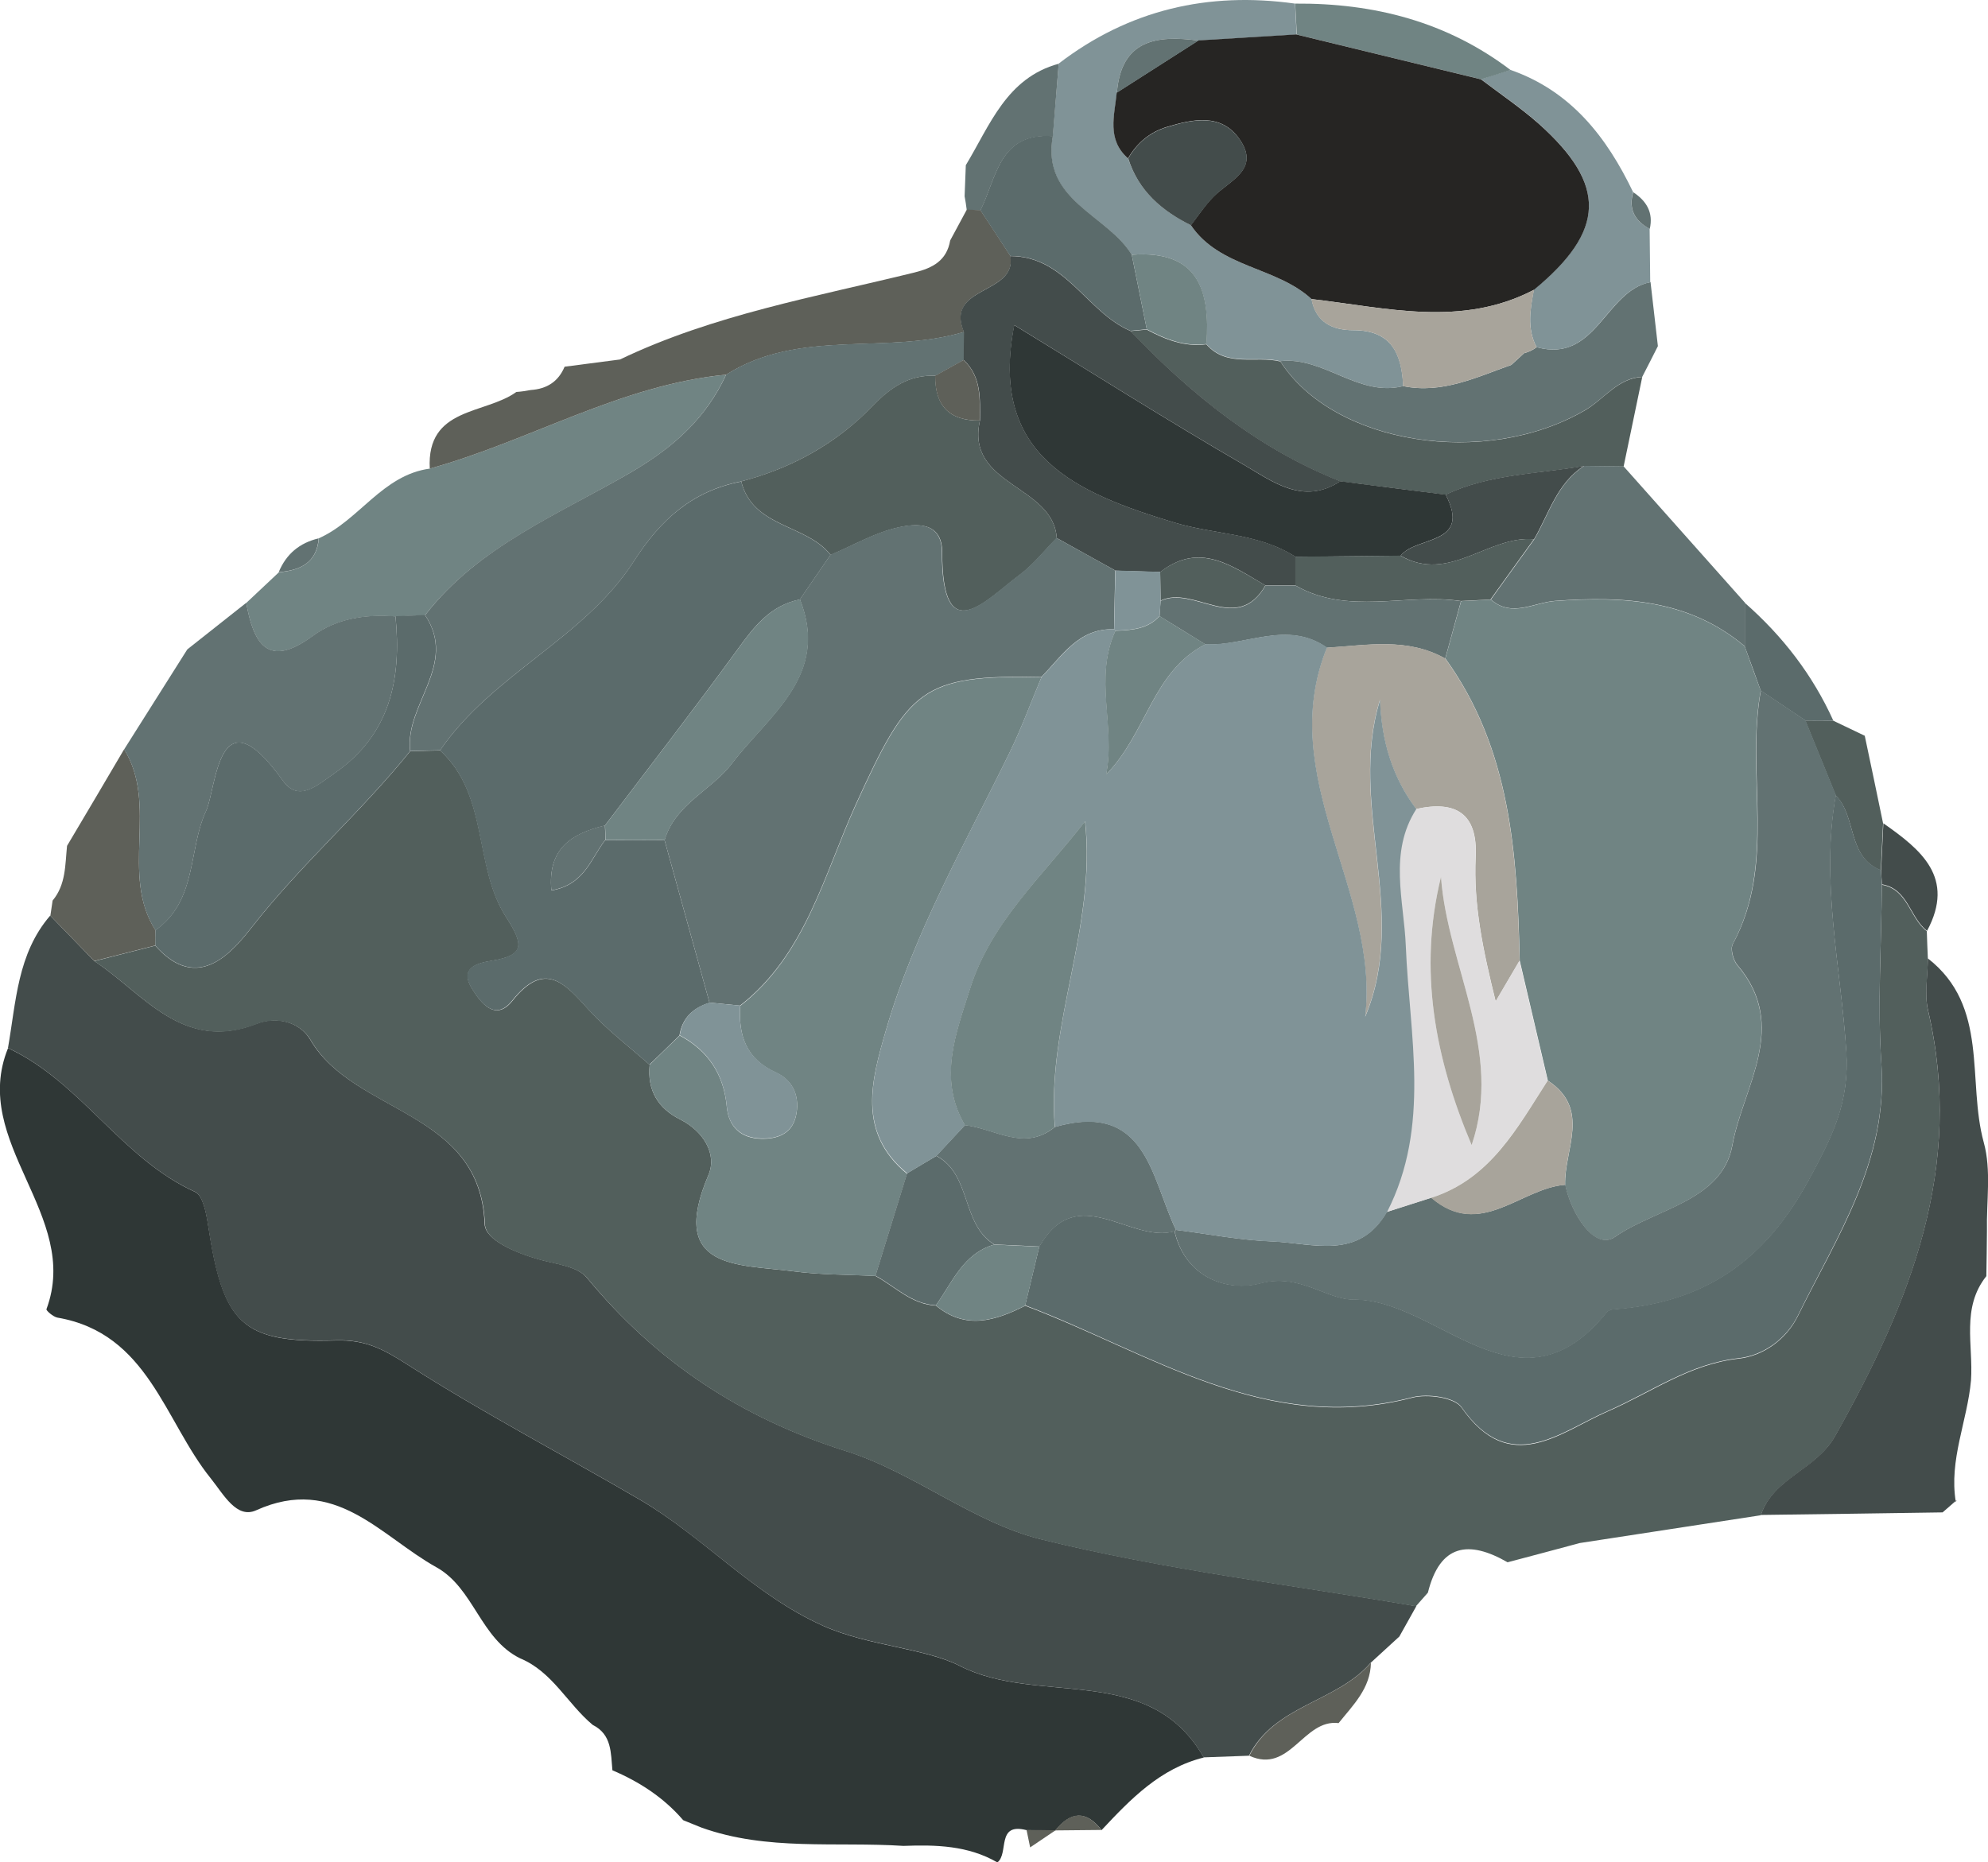 <?xml version="1.0" encoding="UTF-8"?><svg id="Layer_2" xmlns="http://www.w3.org/2000/svg" viewBox="0 0 132.25 123.91"><defs><style>.cls-1{fill:#5b6b6b;}.cls-1,.cls-2,.cls-3,.cls-4,.cls-5,.cls-6,.cls-7,.cls-8,.cls-9,.cls-10,.cls-11{stroke-width:0px;}.cls-2{fill:#2f3736;}.cls-3{fill:#708483;}.cls-4{fill:#627272;}.cls-5{fill:#262523;}.cls-6{fill:#dfddde;}.cls-7{fill:#525f5c;}.cls-8{fill:#809397;}.cls-9{fill:#a8a49b;}.cls-10{fill:#434c4b;}.cls-11{fill:#5e6059;}</style></defs><g id="Layer_1-2"><path class="cls-8" d="M70.43,4.23c4.67-3.58,9.94-4.8,15.72-3.99.04.69.07,1.37.11,2.06-2.18.13-4.35.27-6.53.4-2.79-.37-5.14-.06-5.43,3.47-.16,1.53-.68,3.12.75,4.38.69,2.14,2.23,3.47,4.17,4.43,1.93,2.86,5.68,2.75,8.03,4.92.29,1.55,1.39,2.07,2.78,2.07,2.55,0,3.22,1.58,3.32,3.72-2.99.75-5.28-1.99-8.19-1.66-1.63-.4-3.55.42-4.91-1.14.26-3.58-.55-6.27-4.97-5.94-1.65-2.7-6.02-3.58-5.25-7.88.13-1.61.27-3.23.4-4.84Z"/><path class="cls-4" d="M85.16,24.03c2.91-.33,5.19,2.41,8.19,1.66,2.59.53,4.86-.59,7.19-1.41.28-.26.57-.52.85-.78.31-.08.58-.21.84-.4,3.97,1.09,4.55-3.76,7.57-4.33.16,1.42.33,2.84.49,4.26-.34.68-.69,1.36-1.04,2.04-1.64.09-2.52,1.47-3.79,2.21-6.65,3.89-16.76,2.29-20.3-3.26Z"/><path class="cls-8" d="M109.79,18.78c-3.03.56-3.6,5.42-7.57,4.32-.66-1.25-.42-2.54-.18-3.83,4.77-3.92,4.88-6.97.33-11.04-1.2-1.07-2.56-1.98-3.85-2.96.65-.21,1.31-.42,1.96-.62,4.02,1.4,6.4,4.46,8.16,8.13-.32,1.13.1,1.92,1.1,2.44.01,1.18.03,2.37.04,3.55Z"/><path class="cls-3" d="M100.49,4.66c-.65.21-1.31.42-1.96.62-4.09-.99-8.18-1.99-12.26-2.98-.04-.69-.07-1.37-.11-2.06,5.24-.04,10.09,1.2,14.33,4.42Z"/><path class="cls-4" d="M64.17,13.05c.03-.69.05-1.38.08-2.06,1.61-2.66,2.7-5.8,6.18-6.75-.13,1.61-.26,3.23-.39,4.84-3.58-.29-3.74,2.77-4.82,4.93-.3-.02-.6-.03-.91-.05-.04-.3-.08-.6-.14-.9Z"/><path class="cls-4" d="M109.75,15.23c-1-.53-1.43-1.32-1.1-2.44.88.58,1.35,1.35,1.1,2.44Z"/><path class="cls-10" d="M83.1,116.82c-1.01.04-2.02.07-3.03.11-3.63-6.36-10.95-3.4-16.22-6.09-2.35-1.2-6.08-1.32-9.1-2.67-4.63-2.07-7.94-5.9-12.2-8.4-5.12-2.99-10.38-5.74-15.37-8.93-1.6-1.02-2.79-1.72-4.84-1.66-6.31.19-7.52-1.11-8.51-7.7-.12-.77-.34-1.95-.86-2.18-4.91-2.23-7.59-7.31-12.44-9.57.54-3.06.62-6.27,2.81-8.81.98,1.01,1.95,2.01,2.93,3.02,3.29,2.17,5.87,6.1,10.81,4.17,1.26-.49,2.84-.17,3.57,1.08,2.9,4.96,11.3,4.65,11.59,12.25.04,1.09,2.11,1.92,3.6,2.35,1.1.31,2.56.45,3.19,1.21,4.62,5.6,10.27,9.35,17.26,11.55,4.5,1.42,8.45,4.75,12.98,5.87,8.19,2.02,16.62,3.02,24.95,4.45-.38.67-.75,1.34-1.13,2.02-.64.58-1.27,1.17-1.91,1.75-2.27,2.63-6.41,2.81-8.1,6.19Z"/><path class="cls-2" d="M.54,69.74c4.85,2.26,7.53,7.34,12.44,9.57.52.23.74,1.41.86,2.18,1,6.59,2.21,7.89,8.51,7.7,2.05-.06,3.24.64,4.84,1.66,4.99,3.19,10.25,5.94,15.37,8.93,4.26,2.49,7.57,6.33,12.2,8.4,3.02,1.35,6.75,1.47,9.1,2.67,5.26,2.68,12.59-.28,16.22,6.09-2.9.72-4.86,2.76-6.8,4.83-1.04-1.35-2.07-1.22-3.08.03,0,0,.02-.01.02-.01-.65,0-1.29-.01-1.94-.02-2.02-.52-1.15,1.55-1.93,2.15-1.95-1.13-4.09-1.18-6.25-1.1-4.49-.29-9.07.35-13.44-1.22-.4-.16-.81-.33-1.21-.49-1.29-1.5-2.9-2.55-4.71-3.32-.11-1.15-.03-2.38-1.31-3.02-1.68-1.4-2.68-3.54-4.83-4.43-2.65-1.3-3.07-4.67-5.57-6.06-3.71-2.06-6.73-6.17-11.99-3.79-1.3.59-2.16-1.05-3.01-2.11-3.1-3.84-4.16-9.67-10.21-10.71-.28-.05-.76-.47-.73-.56,2.33-6.26-5.1-11.08-2.56-17.36Z"/><path class="cls-11" d="M6.28,63.95c-.98-1.01-1.95-2.01-2.93-3.02.05-.34.1-.67.15-1.01.89-1.06.83-2.38.96-3.64,1.27-2.14,2.54-4.28,3.8-6.43,2.3,3.74-.29,8.32,2.08,12.04,0,.34,0,.68-.01,1.02-1.35.34-2.7.69-4.05,1.03Z"/><path class="cls-3" d="M21.2,35.82c2.69-1.19,4.23-4.21,7.39-4.64,6.65-1.84,12.69-5.57,19.71-6.25-1.36,2.94-3.52,4.86-6.38,6.53-4.77,2.78-10.1,4.9-13.65,9.48-.65.03-1.31.05-1.96.08-1.98-.15-3.9.12-5.52,1.31-3,2.19-3.92.48-4.41-2.21.72-.68,1.44-1.36,2.17-2.04,1.41-.13,2.52-.62,2.66-2.25Z"/><path class="cls-4" d="M16.38,40.11c.49,2.69,1.41,4.41,4.41,2.21,1.62-1.19,3.54-1.46,5.52-1.31.41,4.18-.34,7.89-4.09,10.47-1.11.76-2.34,1.95-3.41.46-4.33-6.08-4.4.51-5.1,2.02-1.2,2.58-.57,5.96-3.37,7.94-2.37-3.72.22-8.31-2.08-12.04,1.4-2.22,2.8-4.43,4.2-6.65,1.31-1.03,2.61-2.07,3.92-3.1Z"/><path class="cls-11" d="M48.3,24.93c-7.02.68-13.06,4.41-19.71,6.25-.22-4.11,3.67-3.59,5.76-5.1.32-.02.64-.07.96-.13,1.06-.07,1.83-.55,2.25-1.55,1.23-.16,2.45-.32,3.68-.48,6.22-2.98,12.98-4.16,19.6-5.79,1.21-.3,2.14-.79,2.37-2.13.37-.69.74-1.37,1.11-2.06.3.02.6.03.91.05.66,1.01,1.33,2.02,1.99,3.04.45,2.59-4.38,1.95-3.09,5.06-5.17,1.55-10.93-.26-15.82,2.84Z"/><path class="cls-4" d="M21.2,35.82c-.13,1.64-1.24,2.13-2.66,2.25.5-1.21,1.39-1.95,2.66-2.25Z"/><path class="cls-7" d="M85.16,24.03c3.54,5.55,13.65,7.15,20.3,3.26,1.26-.74,2.15-2.12,3.79-2.21-.41,1.99-.83,3.97-1.24,5.96-.88-.01-1.75-.02-2.64-.03-3.09.54-6.29.53-9.2,1.91l-7.01-.89c-5.49-2.17-9.93-5.8-13.97-10,.36-.03.73-.07,1.09-.1,1.24.66,2.52,1.17,3.97.98,1.36,1.56,3.28.74,4.91,1.14Z"/><path class="cls-4" d="M105.38,31c.88.01,1.76.02,2.63.03,2.69,3.02,5.38,6.05,8.07,9.07,0,.97,0,1.94,0,2.91-3.7-3.13-8.08-3.36-12.62-3.03-1.42.1-2.89,1.13-4.28-.09.96-1.34,1.92-2.67,2.89-4.01.99-1.71,1.52-3.73,3.32-4.88Z"/><path class="cls-7" d="M124.05,48.95c.41,1.94.82,3.89,1.22,5.83-.05,1.04-.1,2.09-.15,3.13-2.26-.9-1.59-3.57-3-4.98-.68-1.66-1.35-3.33-2.03-4.99.63,0,1.26.01,1.88.02.69.33,1.38.66,2.07.99Z"/><path class="cls-1" d="M121.98,47.96c-.63,0-1.26-.01-1.88-.02-.99-.66-1.98-1.33-2.97-1.99-.35-.98-.7-1.96-1.06-2.93,0-.97,0-1.94,0-2.91,2.52,2.21,4.52,4.8,5.9,7.86Z"/><path class="cls-7" d="M6.28,63.95c1.35-.34,2.7-.69,4.05-1.03,2.87,3.26,5.2.33,6.49-1.31,3.24-4.13,7.2-7.57,10.47-11.63.66-.02,1.32-.03,1.99-.05,3.27,3,2.22,7.71,4.38,11.07,1.17,1.82,1.31,2.57-.96,2.93-1.05.17-2.12.52-1.3,1.85.57.92,1.55,2.24,2.69.81,2.18-2.73,3.5-1.14,5.09.61,1.22,1.34,2.68,2.44,4.04,3.65-.17,1.69.54,2.89,2.04,3.64,1.54.78,2.46,2.31,1.87,3.69-2.71,6.35,1.99,5.93,5.66,6.41,1.8.24,3.63.21,5.45.31,1.31.71,2.4,1.89,4.02,1.97,1.98,1.64,3.96,1.01,5.94.01,8.31,3.14,16.05,8.65,25.75,6.12,1-.26,2.81-.02,3.28.66,3.23,4.63,6.54,1.64,9.75.24,2.86-1.24,5.41-3.14,8.69-3.5,1.64-.18,3.17-1.29,3.93-2.83,2.62-5.31,6-10.34,5.56-16.75-.27-3.97,0-7.97.03-11.95,1.74.31,1.84,2.21,2.99,3.09.02.61.04,1.22.07,1.83,0,1.15-.24,2.35.01,3.44,2.44,10.45-1.19,19.47-6.18,28.33-1.29,2.28-4.11,2.77-4.94,5.26-4.02.62-8.04,1.23-12.05,1.85-1.6.43-3.2.86-4.8,1.28-2.59-1.49-4.5-1.21-5.3,2.02-.27.31-.55.62-.82.93,0,0,.07-.01.07-.01-8.33-1.43-16.77-2.43-24.95-4.45-4.53-1.12-8.48-4.45-12.98-5.87-6.99-2.2-12.65-5.95-17.26-11.55-.63-.76-2.08-.9-3.19-1.21-1.49-.42-3.56-1.26-3.6-2.35-.29-7.6-8.68-7.29-11.59-12.25-.73-1.25-2.31-1.57-3.57-1.08-4.94,1.93-7.52-2-10.81-4.17Z"/><path class="cls-10" d="M117.14,100.8c.83-2.49,3.66-2.98,4.94-5.26,4.99-8.86,8.62-17.88,6.18-28.33-.25-1.09-.02-2.29-.01-3.44,4.1,3.19,2.59,8.14,3.72,12.25.51,1.84.17,3.92.21,5.89-.01,1-.02,2-.04,3-1.68,2.11-.86,4.59-1.02,6.93-.24,2.71-1.48,5.3-1.01,8.1,0,0,.05-.12.05-.12-.31.27-.62.54-.93.81-4.03.06-8.06.12-12.1.17Z"/><path class="cls-10" d="M128.19,61.93c-1.15-.88-1.24-2.78-2.99-3.09-.02-.31-.05-.62-.06-.93.05-1.04.1-2.09.15-3.13,2.51,1.76,4.8,3.61,2.91,7.15Z"/><path class="cls-5" d="M129.24,100.62c.31-.27.62-.54.93-.81-.31.27-.62.54-.93.81Z"/><path class="cls-5" d="M86.26,2.3c4.09.99,8.18,1.99,12.26,2.98,1.29.98,2.64,1.89,3.85,2.96,4.55,4.07,4.44,7.11-.32,11.04-4.83,2.53-9.83,1.19-14.8.62-2.35-2.17-6.1-2.06-8.03-4.92.49-.63.93-1.31,1.49-1.88,1.05-1.08,3.14-1.81,1.76-3.82-1.21-1.77-3.11-1.36-4.86-.83-1.11.34-1.98,1.06-2.57,2.09-1.43-1.26-.9-2.85-.75-4.38,1.81-1.16,3.62-2.31,5.43-3.47,2.18-.13,4.35-.27,6.53-.4Z"/><path class="cls-1" d="M76.29,21.91c-.36.03-.73.07-1.09.1-2.92-1.25-4.29-4.97-7.99-4.98-.66-1.01-1.33-2.02-1.99-3.04,1.08-2.16,1.24-5.21,4.82-4.93-.77,4.3,3.6,5.19,5.25,7.89.33,1.65.67,3.31,1,4.96Z"/><path class="cls-9" d="M87.25,19.9c4.96.57,9.96,1.91,14.8-.62-.25,1.29-.49,2.58.17,3.82-.25.19-.53.32-.84.4-.28.26-.57.52-.85.78-2.33.82-4.59,1.94-7.19,1.41-.1-2.14-.77-3.73-3.32-3.72-1.39,0-2.49-.52-2.78-2.07Z"/><path class="cls-10" d="M75.05,10.55c.58-1.03,1.45-1.75,2.57-2.09,1.74-.53,3.64-.94,4.86.83,1.38,2.01-.71,2.73-1.76,3.82-.55.57-1,1.25-1.49,1.88-1.94-.96-3.49-2.29-4.17-4.43Z"/><path class="cls-3" d="M76.29,21.91c-.33-1.65-.67-3.31-1-4.96,4.42-.33,5.23,2.36,4.97,5.94-1.45.19-2.73-.32-3.97-.98Z"/><path class="cls-4" d="M79.73,2.7c-1.81,1.16-3.62,2.31-5.43,3.47.29-3.53,2.64-3.84,5.43-3.47Z"/><path class="cls-8" d="M100.53,24.28c.28-.26.57-.52.85-.78-.28.26-.57.52-.85.78Z"/><path class="cls-11" d="M68.28,121.76c.65,0,1.29.01,1.94.02-.56.38-1.13.76-1.69,1.14-.08-.39-.16-.77-.24-1.16Z"/><path class="cls-11" d="M91.2,110.63c-.03,1.71-1.18,2.81-2.15,4.02-2.35-.29-3.24,3.42-5.94,2.17,1.69-3.38,5.83-3.56,8.09-6.19Z"/><path class="cls-11" d="M70.19,121.79c1.01-1.26,2.04-1.38,3.08-.03-1.03.01-2.05.02-3.08.03Z"/><path class="cls-1" d="M27.29,49.97c-3.27,4.06-7.23,7.5-10.47,11.63-1.29,1.64-3.61,4.57-6.49,1.31,0-.34,0-.68.01-1.02,2.8-1.98,2.17-5.36,3.37-7.94.7-1.5.77-8.09,5.1-2.02,1.06,1.49,2.3.3,3.41-.46,3.75-2.58,4.5-6.29,4.09-10.47.65-.03,1.31-.05,1.96-.08,2.21,3.29-1.36,5.95-.99,9.04Z"/><path class="cls-4" d="M27.29,49.97c-.37-3.09,3.2-5.75.99-9.04,3.55-4.59,8.87-6.7,13.65-9.48,2.86-1.67,5.02-3.59,6.38-6.53,4.89-3.1,10.65-1.29,15.82-2.84,0,.62,0,1.25-.01,1.87-.63.35-1.26.7-1.89,1.05-1.75-.07-2.97.77-4.18,2.02-2.4,2.48-5.36,4.13-8.73,5.01-3.23.63-5.34,2.49-7.15,5.31-3.29,5.14-9.43,7.51-12.89,12.58-.66.02-1.32.03-1.99.05Z"/><path class="cls-10" d="M64.11,23.96c0-.62.01-1.25.01-1.87-1.3-3.1,3.54-2.46,3.09-5.05,3.69.01,5.07,3.73,7.99,4.98,4.03,4.2,8.48,7.83,13.97,10-2.46,1.62-4.5.02-6.41-1.09-5.22-3.03-10.33-6.27-15.28-9.3-1.72,8.72,4.14,11.17,10.65,13.14,2.67.81,5.61.69,8.06,2.28,0,.64,0,1.28,0,1.91h-2c-2.21-1.29-4.37-2.95-7-.9-.99-.03-1.98-.06-2.98-.09-1.3-.72-2.61-1.45-3.91-2.17-.24-3.56-6.09-3.46-5.11-7.82.01-1.44.11-2.9-1.07-4.02Z"/><path class="cls-2" d="M86.18,37.05c-2.45-1.58-5.38-1.47-8.06-2.28-6.51-1.97-12.36-4.42-10.65-13.14,4.96,3.03,10.06,6.27,15.28,9.3,1.91,1.11,3.94,2.71,6.41,1.09,2.34.3,4.67.6,7.01.89,1.76,3.39-1.97,2.73-3,4.07-2.33.02-4.66.05-6.99.07Z"/><path class="cls-10" d="M93.17,36.98c1.03-1.33,4.76-.67,3-4.07,2.91-1.38,6.11-1.37,9.2-1.91-1.8,1.15-2.33,3.18-3.32,4.88-3.04-.27-5.65,2.97-8.88,1.09Z"/><path class="cls-3" d="M116.07,43.02c.35.98.7,1.96,1.06,2.93-1.02,5.57,1.05,11.48-1.86,16.86-.18.33.02,1.08.3,1.41,3.48,4.07.37,8.11-.33,11.98-.68,3.74-5.12,4.22-7.82,6.11-1.34.93-2.9-1.54-3.3-3.47-.07-2.37,1.74-5.04-1.15-6.94-.62-2.66-1.25-5.32-1.87-7.98-.17-7.07-.59-14.07-4.95-20.11.35-1.27.7-2.54,1.05-3.81.66-.03,1.32-.07,1.98-.1,1.4,1.22,2.87.19,4.28.09,4.54-.32,8.92-.1,12.62,3.03Z"/><path class="cls-7" d="M99.16,39.89c-.66.03-1.32.07-1.98.1-3.65-.54-7.5.98-11.01-1.04,0-.64,0-1.28,0-1.91,2.33-.02,4.66-.05,6.99-.07,3.24,1.88,5.84-1.36,8.88-1.09-.96,1.33-1.92,2.67-2.89,4.01Z"/><path class="cls-1" d="M125.13,57.91c.02.31.04.62.06.93-.03,3.98-.3,7.99-.03,11.95.43,6.4-2.94,11.43-5.56,16.75-.76,1.54-2.29,2.65-3.93,2.83-3.28.36-5.83,2.25-8.69,3.5-3.21,1.39-6.52,4.39-9.75-.24-.47-.68-2.27-.92-3.28-.66-9.7,2.53-17.44-2.97-25.75-6.12.31-1.31.63-2.61.94-3.92,2.54-4.42,6.05-.16,8.99-1.01.73,3.11,3.53,4.04,5.72,3.46,2.62-.69,4.39,1.09,6.18,1.08,5.65-.04,10.98,8.14,16.86.84.09-.11.29-.18.45-.19,5.97-.43,10.03-3.15,13-8.64,1.56-2.88,2.7-5.12,2.48-8.54-.37-5.65-1.72-11.31-.7-17.02,1.41,1.42.74,4.08,3,4.98Z"/><path class="cls-4" d="M122.13,52.93c-1.02,5.72.33,11.37.7,17.02.22,3.42-.92,5.66-2.48,8.54-2.97,5.49-7.03,8.21-13,8.64-.16.01-.36.08-.45.19-5.88,7.3-11.21-.88-16.86-.84-1.79.01-3.56-1.77-6.18-1.08-2.2.58-5-.36-5.72-3.47,0,0,.09-.1.09-.1,2.13.27,4.26.69,6.4.77,2.69.11,5.75,1.28,7.62-1.96.99-.32,1.98-.64,2.97-.95,3.27,2.8,5.93-.64,8.91-.86.39,1.93,1.96,4.4,3.3,3.47,2.7-1.89,7.14-2.37,7.82-6.11.7-3.87,3.81-7.91.33-11.98-.28-.33-.48-1.08-.3-1.41,2.92-5.38.85-11.29,1.86-16.86.99.66,1.98,1.33,2.97,1.99.68,1.66,1.35,3.33,2.03,4.99Z"/><path class="cls-1" d="M29.27,49.93c3.46-5.07,9.6-7.45,12.89-12.58,1.81-2.82,3.92-4.68,7.15-5.31.78,3.09,4.31,2.82,5.94,4.88-.68.99-1.36,1.98-2.04,2.97-1.95.39-3.03,1.78-4.13,3.3-2.88,3.96-5.88,7.83-8.84,11.74-2.19.53-3.82,1.5-3.56,4.32,2.23-.38,2.63-2.15,3.59-3.36,1.31,0,2.63.01,3.94.02,1,3.6,1.99,7.21,2.99,10.81-1.09.34-1.82,1.01-2,2.18-.67.65-1.33,1.3-2,1.94-1.36-1.21-2.82-2.31-4.04-3.65-1.59-1.75-2.91-3.34-5.09-.61-1.14,1.43-2.12.11-2.69-.81-.82-1.33.25-1.68,1.3-1.85,2.27-.36,2.13-1.11.96-2.93-2.16-3.36-1.11-8.07-4.38-11.07Z"/><path class="cls-3" d="M43.22,70.84c.67-.65,1.33-1.3,2-1.94,1.9,1.02,2.93,2.59,3.13,4.75.13,1.33.93,2.09,2.3,2.12,1.08.02,2.01-.33,2.29-1.47.3-1.26-.14-2.4-1.31-2.93-2-.9-2.51-2.46-2.39-4.44,4.38-3.41,5.59-8.77,7.71-13.41,3.48-7.63,4.33-8.64,12.33-8.45-.7,1.67-1.32,3.37-2.11,4.99-2.96,6.07-6.34,11.96-8.23,18.48-.95,3.28-1.96,6.8,1.4,9.56-.7,2.27-1.4,4.54-2.1,6.8-1.82-.09-3.65-.07-5.45-.31-3.67-.48-8.37-.06-5.66-6.41.59-1.38-.33-2.91-1.87-3.69-1.49-.75-2.21-1.95-2.04-3.64Z"/><path class="cls-1" d="M58.24,84.88c.7-2.27,1.4-4.54,2.1-6.81.65-.39,1.3-.78,1.95-1.16,2.36,1.26,1.64,4.53,3.85,5.9-2.07.6-2.78,2.51-3.88,4.04-1.62-.08-2.71-1.26-4.02-1.97Z"/><path class="cls-3" d="M62.26,86.85c1.1-1.53,1.81-3.44,3.88-4.04,1,.05,2,.09,3,.14-.31,1.31-.63,2.61-.94,3.92-1.98,1-3.96,1.63-5.94-.01Z"/><path class="cls-10" d="M94.99,105.95c-.27.31-.55.62-.82.93.27-.31.55-.62.82-.93Z"/><path class="cls-7" d="M55.25,36.91c-1.63-2.06-5.17-1.79-5.94-4.88,3.37-.88,6.33-2.52,8.73-5.01,1.21-1.25,2.43-2.09,4.18-2.02-.02,2,.94,3.01,2.97,2.98-.98,4.36,4.87,4.26,5.11,7.82-.81.82-1.54,1.76-2.45,2.44-2.3,1.72-5.17,5.04-5.17-1.49,0-2.04-1.72-1.92-2.89-1.66-1.57.34-3.02,1.2-4.52,1.83Z"/><path class="cls-11" d="M65.18,27.98c-2.02.03-2.99-.98-2.97-2.98.63-.35,1.26-.7,1.89-1.05,1.19,1.12,1.09,2.58,1.07,4.02Z"/><path class="cls-4" d="M55.25,36.91c1.5-.63,2.96-1.49,4.52-1.83,1.18-.26,2.89-.37,2.89,1.66,0,6.53,2.86,3.21,5.17,1.49.91-.68,1.64-1.62,2.45-2.44,1.3.72,2.61,1.44,3.91,2.17-.03,1.3-.05,2.6-.08,3.91-2.36-.08-3.45,1.77-4.84,3.18-8-.18-8.85.82-12.33,8.45-2.12,4.65-3.33,10-7.71,13.41-.68-.07-1.35-.13-2.03-.2-1-3.6-1.99-7.21-2.99-10.81.7-2.41,3.13-3.32,4.48-5.1,2.42-3.2,6.53-5.85,4.52-10.92.68-.99,1.36-1.98,2.04-2.97Z"/><path class="cls-4" d="M86.18,38.96c3.51,2.01,7.36.49,11.01,1.04-.35,1.27-.7,2.54-1.05,3.82-2.52-1.42-5.21-.88-7.87-.72-2.64-1.86-5.39-.09-8.08-.22-1.02-.63-2.03-1.26-3.05-1.88.02-.34.04-.68.07-1.02,2.22-1.04,5.07,2.28,6.97-1.01h2Z"/><path class="cls-7" d="M84.18,38.95c-1.9,3.29-4.75-.04-6.97,1.01-.01-.63-.02-1.27-.03-1.9,2.63-2.04,4.79-.38,7,.89Z"/><path class="cls-8" d="M77.18,38.06c.01.63.02,1.27.03,1.9-.02.34-.04.68-.07,1.02-.8.88-1.86.94-2.94.98l-.08-.09c.03-1.3.05-2.6.08-3.91.99.03,1.98.06,2.98.09Z"/><path class="cls-9" d="M88.27,43.09c2.66-.16,5.36-.69,7.87.72,4.36,6.04,4.78,13.04,4.95,20.11-.47.81-.95,1.61-1.59,2.71-.82-3.32-1.49-6.4-1.33-9.62.14-2.88-1.32-3.77-3.96-3.18-1.61-2.13-2.32-4.58-2.41-7.27-2.16,7.02,1.95,14.14-.99,21.09.98-8.41-6.04-15.93-2.54-24.57Z"/><path class="cls-6" d="M94.2,53.83c2.65-.59,4.1.3,3.96,3.18-.15,3.21.51,6.3,1.33,9.62.65-1.1,1.12-1.9,1.59-2.71.62,2.66,1.25,5.32,1.87,7.98-2.03,3.15-3.82,6.54-7.75,7.8-.99.32-1.98.64-2.97.95,2.94-5.73,1.49-11.74,1.25-17.71-.12-3.01-1.15-6.21.7-9.11ZM95.86,58.35c-1.52,6.18-.4,12.08,2.04,17.84,2.13-6.25-1.6-11.87-2.04-17.84Z"/><path class="cls-9" d="M95.21,79.7c3.94-1.26,5.72-4.65,7.75-7.8,2.89,1.9,1.09,4.57,1.15,6.94-2.98.22-5.64,3.66-8.91.86Z"/><path class="cls-4" d="M69.14,82.94c-1-.05-2-.09-3-.14-2.21-1.36-1.49-4.63-3.85-5.9.63-.68,1.27-1.36,1.9-2.04,1.99.22,3.96,1.79,5.99.12,6.1-1.74,6.38,3.37,8.05,6.85,0,0-.09.1-.09.1-2.94.84-6.45-3.41-8.99,1.01Z"/><path class="cls-8" d="M78.23,81.84c-1.67-3.47-1.95-8.58-8.05-6.85-.57-6.86,2.78-13.3,2.01-20.35-2.78,3.61-6.25,6.7-7.64,11.11-.92,2.93-2.18,6.01-.35,9.12-.63.68-1.27,1.36-1.9,2.04-.65.39-1.3.77-1.95,1.16-3.36-2.75-2.35-6.28-1.4-9.56,1.89-6.52,5.27-12.41,8.23-18.48.79-1.62,1.41-3.33,2.11-4.99,1.39-1.4,2.48-3.25,4.84-3.17,0,0,.08.09.08.09-1.45,3.16.02,6.36-.62,9.57,2.72-2.78,3.07-6.85,6.61-8.67,2.69.14,5.43-1.63,8.08.22-3.5,8.64,3.52,16.16,2.54,24.57,2.94-6.96-1.17-14.08.99-21.09.09,2.69.8,5.14,2.41,7.27-1.86,2.9-.82,6.1-.7,9.11.24,5.97,1.68,11.98-1.25,17.71-1.87,3.23-4.92,2.06-7.62,1.96-2.14-.08-4.27-.5-6.4-.77Z"/><path class="cls-3" d="M53.22,39.88c2.02,5.08-2.1,7.73-4.52,10.92-1.35,1.78-3.78,2.68-4.48,5.1-1.31,0-2.63-.01-3.94-.02,0-.32-.01-.64-.03-.96,2.96-3.91,5.96-7.78,8.84-11.74,1.1-1.52,2.19-2.91,4.13-3.3Z"/><path class="cls-8" d="M47.21,66.71c.68.07,1.35.13,2.03.2-.13,1.97.39,3.54,2.39,4.44,1.17.53,1.61,1.68,1.31,2.93-.27,1.14-1.21,1.5-2.29,1.47-1.37-.03-2.18-.79-2.3-2.12-.2-2.16-1.23-3.73-3.13-4.75.18-1.17.91-1.84,2-2.18Z"/><path class="cls-4" d="M40.24,54.92c.02.32.03.64.03.96-.96,1.2-1.36,2.98-3.59,3.36-.26-2.82,1.37-3.79,3.56-4.32Z"/><path class="cls-3" d="M80.19,42.87c-3.54,1.82-3.89,5.89-6.61,8.67.64-3.21-.83-6.41.62-9.57,1.08-.04,2.15-.1,2.94-.98,1.02.63,2.03,1.26,3.05,1.88Z"/><path class="cls-9" d="M95.86,58.35c.44,5.97,4.17,11.59,2.04,17.84-2.44-5.76-3.56-11.66-2.04-17.84Z"/><path class="cls-3" d="M64.19,74.87c-1.83-3.11-.57-6.19.35-9.12,1.39-4.42,4.86-7.5,7.64-11.11.77,7.05-2.57,13.5-2.01,20.35-2.03,1.67-3.99.1-5.99-.12Z"/></g></svg>